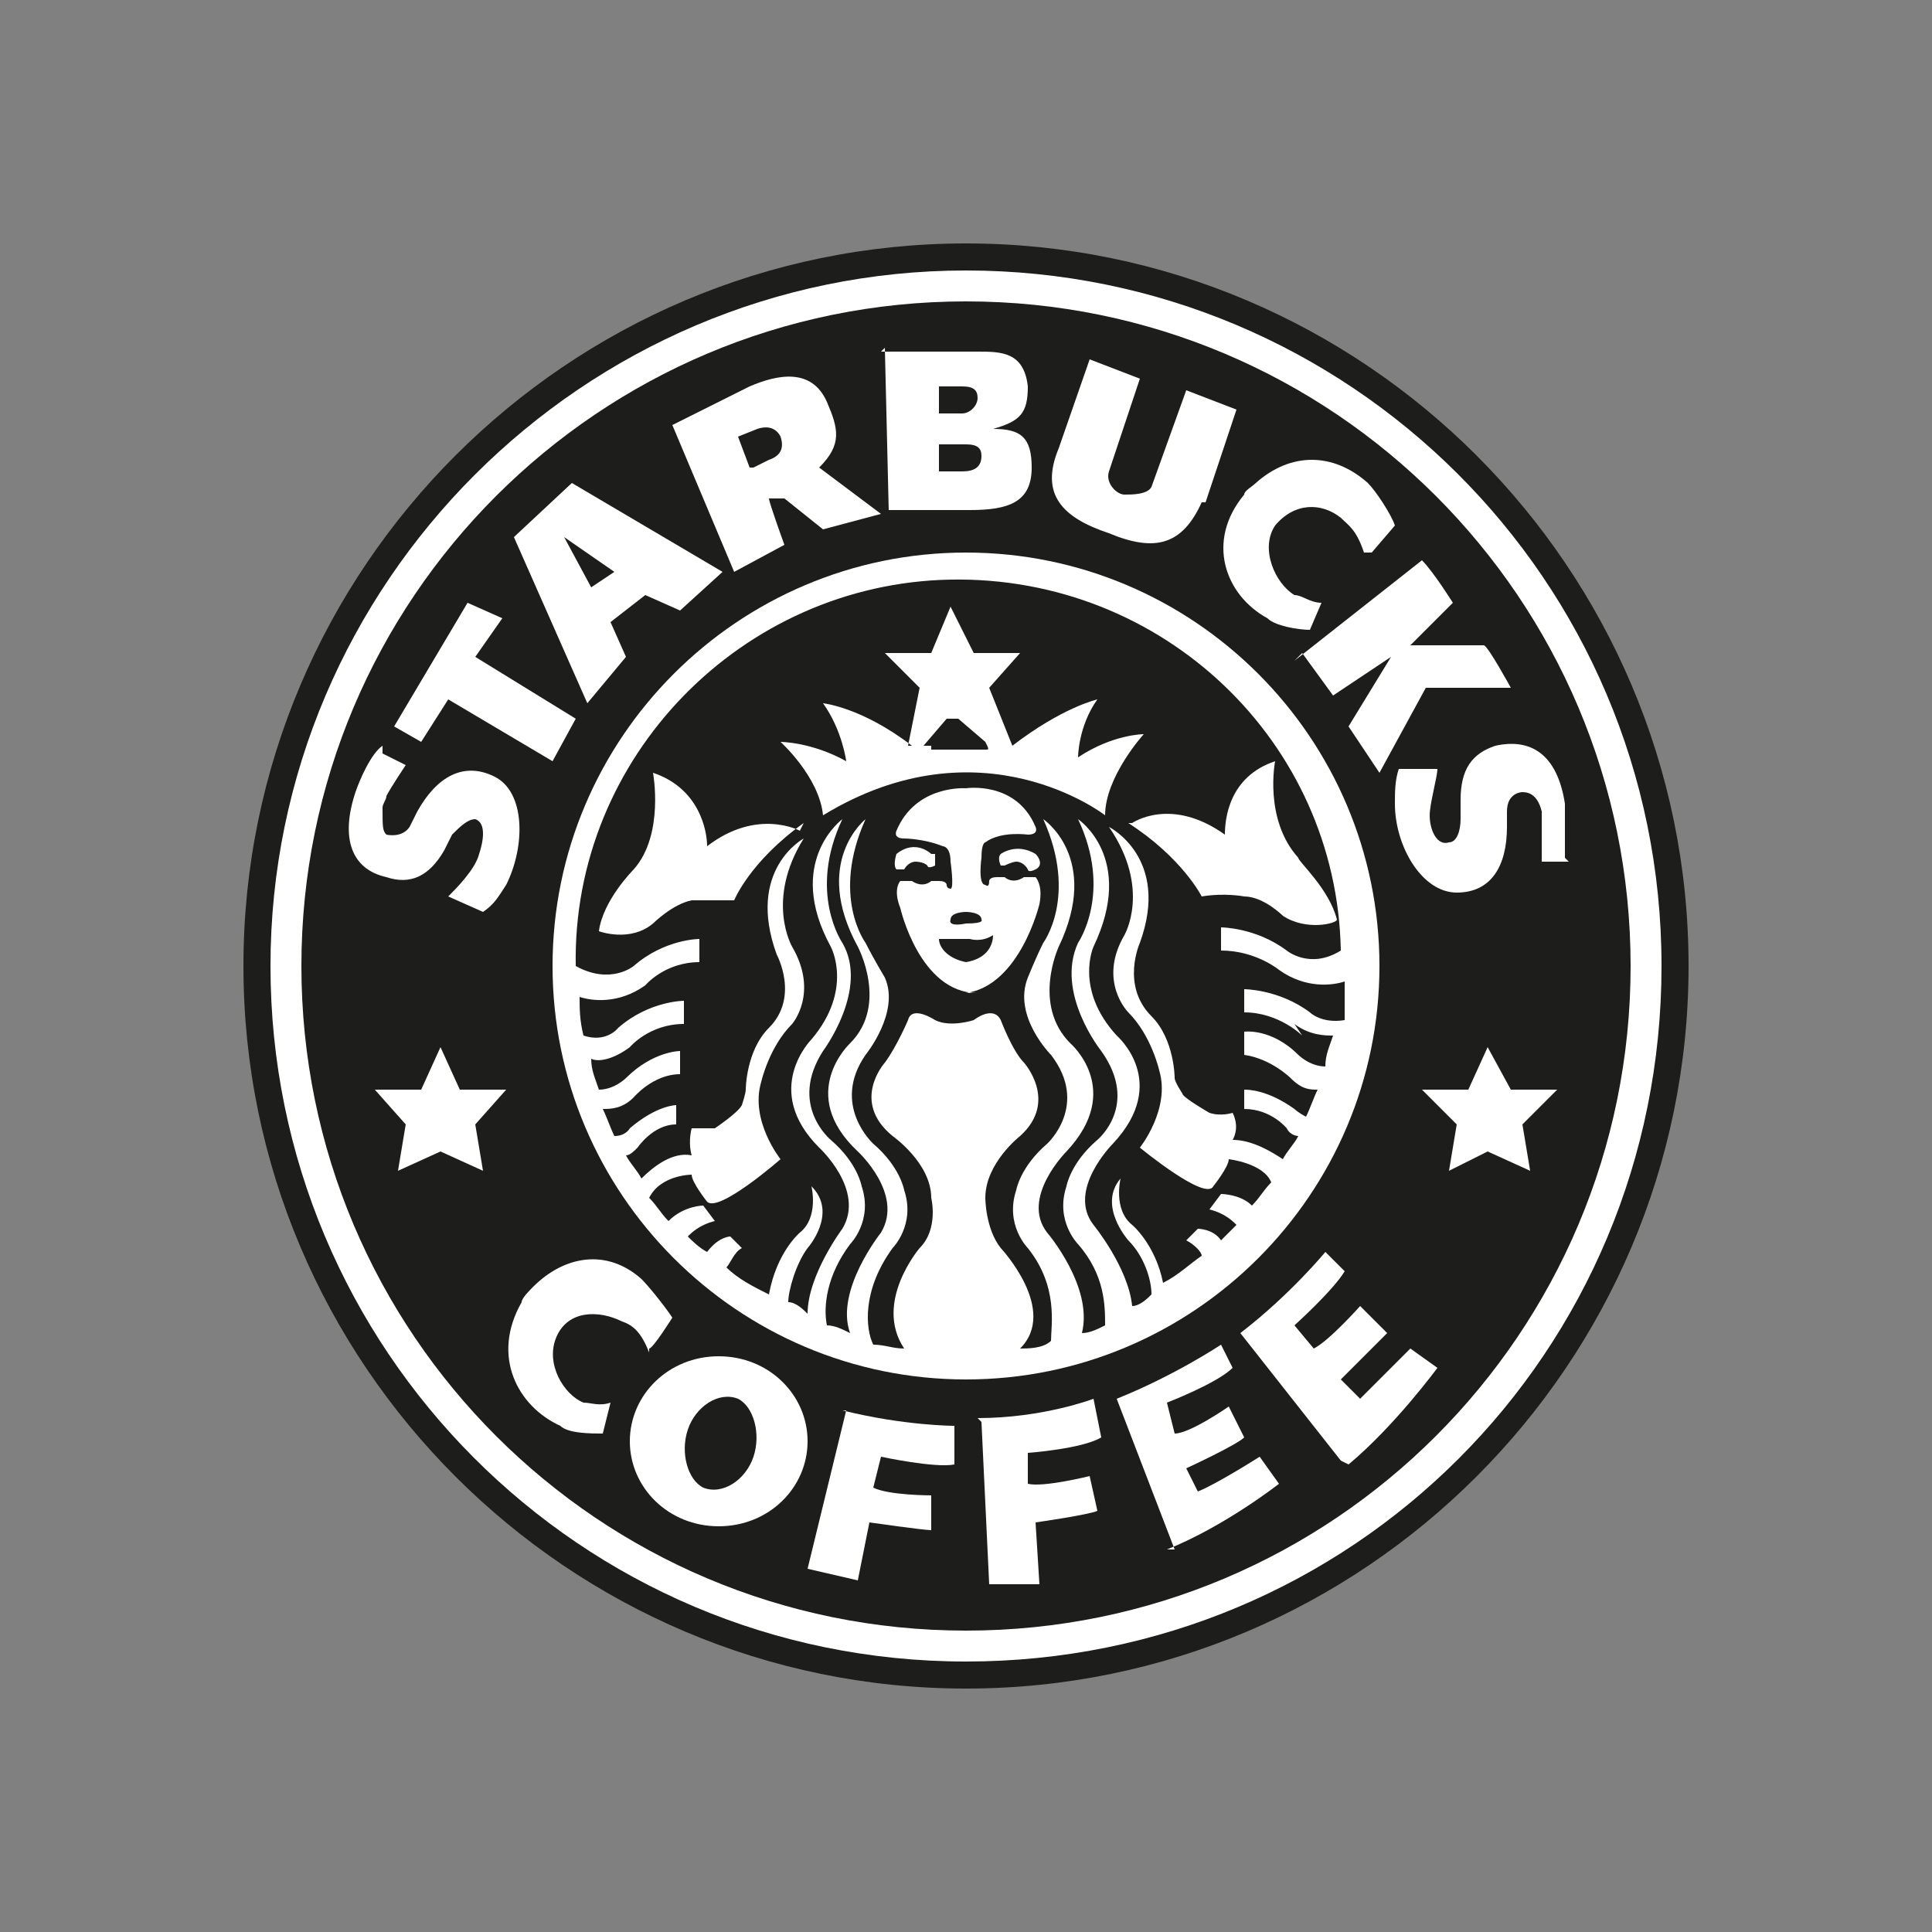 <?xml version="1.0" encoding="UTF-8"?>
<svg id="Capa_1" xmlns="http://www.w3.org/2000/svg" version="1.1" viewBox="0 0 50 50">
  <rect x="0" y="0" width="50" height="50" fill="#808080" stroke="none"/>
  <!-- Generator: Adobe Illustrator 29.3.1, SVG Export Plug-In . SVG Version: 2.1.0 Build 151)  -->
  <defs>
    <style>
      .st0 {
        fill: #fff;
      }

      .st0, .st1 {
        fill-rule: evenodd;
      }

      .st1 {
        fill: #1d1d1b;
      }
    </style>
  </defs>
  <path class="st1" d="M25,6.3C14.7,6.3,6.3,14.7,6.3,25s8.4,18.7,18.7,18.7,18.7-8.4,18.7-18.7S35.3,6.3,25,6.3h0Z"/>
  <path class="st0" d="M25,7C15.1,7,7,15.1,7,25s8,18,18,18,18-8,18-18S34.9,7,25,7h0Z"/>
  <path class="st1" d="M25,7.8c-9.5,0-17.2,7.7-17.2,17.2s7.7,17.2,17.2,17.2,17.2-7.7,17.2-17.2S34.5,7.8,25,7.8h0Z"/>
  <path class="st0" d="M25,14.3c-5.9,0-10.7,4.8-10.7,10.7s4.8,10.7,10.7,10.7,10.7-4.8,10.7-10.7-4.8-10.7-10.7-10.7h0Z"/>
  <polygon class="st0" points="12.5 30.3 11.4 29.8 10.3 30.3 10.5 29.1 9.7 28.2 10.9 28.2 11.4 27.1 11.9 28.2 13.1 28.2 12.3 29.1 12.5 30.3 12.5 30.3"/>
  <polygon class="st0" points="39.6 30.3 38.5 29.8 37.5 30.3 37.7 29.1 36.8 28.2 38 28.2 38.5 27.1 39.1 28.2 40.3 28.2 39.4 29.1 39.6 30.3 39.6 30.3"/>
  <path class="st1" d="M33.7,26.8s-.6-.6-1.5-.6v-.6s.9,0,1.7.6c0,0,.3.3.9.2,0-.3,0-.6,0-1-.3.1-1,.2-1.7-.3,0,0-.6-.5-1.5-.5v-.6s.9,0,1.7.6c0,0,.6.5,1.4,0-.1-5.4-4.6-9.7-10.1-9.6-5.4.1-9.8,4.6-9.7,10,.9.5,1.5,0,1.5,0,.8-.7,1.7-.7,1.7-.7v.6c-.9,0-1.4.6-1.4.6-.7.5-1.4.4-1.7.3,0,.3,0,.6.1,1,.6.2.9-.2.9-.2.8-.7,1.7-.7,1.7-.7v.6c-.9,0-1.4.6-1.4.6-.4.3-.8.4-1,.3,0,.3.1.5.2.8.4,0,.7-.3.7-.3.7-.7,1.4-.7,1.4-.7v.6c-.7,0-1.2.6-1.2.6-.3.3-.6.3-.8.3.1.2.2.5.3.7.3,0,.4-.2.4-.2.7-.6,1.2-.6,1.2-.6v.5c-.6,0-1,.6-1,.6-.1.1-.2.2-.3.2.1.2.3.4.4.6.3-.3.8-.7,1.3-.6,0,0-.1-.3,0-.7,0,0,.3,0,.6,0,0,0,.6-.4.7-.6,0,0,.1-.3.1-.4,0,0,0-1,.6-1.6.8-.8.2-1.9.2-1.9-.8-2.2.7-3,.7-3-1,1.6-.3,2.8-.3,2.8.7,1.2,0,2,0,2-.6.6-.8,1.5-.8,1.5-.3,1,.5,2,.5,2,0,0-1.6,1.4-1.9,1.1,0,0-.4-.5-.4-.7,0,0-.8,0-1.1.6.2.2.3.4.5.6.4-.4.9-.4.9-.4l.3.4c-.4.1-.6.3-.7.4.1.1.3.3.5.4.3-.4.6-.4.6-.4l.3.3c-.2.1-.3.4-.4.5.3.3.7.5,1.1.7.2-1.1.8-1.6.8-1.6.5-.4.3-1.2.3-1.2.7.7-.1,1.6-.1,1.6-.3.4-.5,1.1-.5,1.4.2,0,.4.2.5.3,0-1,.9-2.2.9-2.2.6-1-.6-2.1-.6-2.1-1.5-1.5-.2-2.8-.2-2.8,1.1-1.3.5-2.4.5-2.4-1.2-2.2.3-3.3.3-3.3-.9,1.9,0,3.2,0,3.2.7,1.2-.5,2.8-.5,2.8-.9,1.4.2,2.3.2,2.3.7.6.8,1.2.8,1.2.3.9-.3,1.5-.3,1.5-.6.8-.7,1.6-.6,2.1.2,0,.4.1.6.2-.4-1.1.8-2.6.8-2.6.6-1-.6-2.1-.6-2.1-1.6-1.5-.2-2.8-.2-2.8,1-1,.2-2.5.2-2.5-1.2-2.2.2-3.3.2-3.3-.9,2,0,3.2,0,3.2.2.4.5.9.5.9.4.9-.5,2-.5,2-.9,1.3.2,2.3.2,2.3.7.6.8,1.2.8,1.2.3.9-.3,1.5-.3,1.5-.8,1.1-.7,2.1-.5,2.5.3,0,.5.1.8.1,0,0,0,0,0,0-.8-1.2.4-2.6.4-2.6.5-.5.3-1.3.3-1.3,0-.9-1-1.6-1-1.6-1.1-.9-.2-1.9-.2-1.9.3-.4.6-1.1.6-1.1.1-.4.7,0,.7,0,.4.2,1,0,1,0,0,0,.5-.4.7,0,0,0,.3.8.6,1.1,0,0,.9,1-.1,1.9,0,0-.9.7-.9,1.6,0,0,0,.8.4,1.3,0,0,1.5,1.6.5,2.6,0,0,0,0,0,0,.2,0,.6,0,.8-.2,0-.4.2-1.4-.6-2.4,0,0-.6-.6-.3-1.5,0,0,.1-.6.8-1.2,0,0,1.1-1,.1-2.3,0,0-1-1-.6-2,0,0,.2-.5.4-.9,0,0,.9-1.2,0-3.2,0,0,1.5,1,.4,3.3,0,0-.7,1.5.3,2.5,0,0,1.4,1.2-.1,2.8,0,0-1.2,1.2-.5,2.1,0,0,1.2,1.4.9,2.6.2,0,.4-.1.6-.2,0-.5,0-1.3-.7-2.1,0,0-.6-.6-.3-1.5,0,0,.1-.6.8-1.2,0,0,1.1-.9.1-2.3,0,0-1.2-1.5-.6-2.8,0,0,.9-1.3,0-3.2,0,0,1.5,1,.4,3.3,0,0-.5,1.1.6,2.3,0,0,1.4,1.2-.1,2.8,0,0-1.2,1.2-.5,2.1,0,0,.9,1.1,1,2.1.2,0,.4-.2.5-.3,0-.4-.2-1-.6-1.4,0,0-.8-.9-.2-1.6,0,0-.2.8.3,1.2,0,0,.6.5.8,1.5.4-.2.7-.5,1-.7,0-.1-.2-.3-.4-.4l.3-.3s.4,0,.6.3c.1-.1.3-.3.4-.4-.1-.1-.3-.3-.7-.4l.3-.4s.5,0,.8.3c.2-.2.3-.4.5-.6-.2-.5-1.1-.6-1.1-.6,0,.2-.4.7-.4.7-.2.4-1.9-1-1.9-1,0,0,.8-1,.5-2,0,0-.2-.9-.8-1.5,0,0-.8-.8-.1-2,0,0,.7-1.2-.4-2.8,0,0,1.6.8.8,3,0,0-.5,1.1.3,1.9.6.6.6,1.6.6,1.6,0,.1.2.4.2.4,0,.1.7.5.7.5.3.1.6,0,.6,0,.2.4,0,.7,0,.7.5,0,1,.3,1.3.5.1-.2.3-.4.4-.6,0,0-.2,0-.3-.2,0,0-.4-.5-1.1-.5v-.5c.1,0,.6,0,1.3.5,0,0,.1.1.3.2.1-.2.2-.5.3-.7-.2,0-.4,0-.7-.3,0,0-.5-.5-1.2-.6v-.6s.7-.1,1.4.6c0,0,.3.3.7.3,0-.3.1-.5.2-.8-.2,0-.6,0-1-.3h0Z"/>
  <path class="st0" d="M29.2,21.3s0,0,0,0c1.4.9,1.9,1.9,1.9,1.9,0,0,0,0,0,0,.6-.1,1.1,0,1.1,0,.5,0,1,.5,1,.5.6.4,1.4.2,1.4.1,0,0,0,0,0,0-.2-.8-1-1.5-1-1.6-.9-1-.6-2.5-.6-2.5,0,0,0,0,0,0,0,0,0,0,0,0-1.2.4-1.3,1.5-1.3,1.9-1.4-1-2.4-.3-2.4-.3,0,0,0,0,0,0h0Z"/>
  <path class="st0" d="M25,25.7c1.4-.2,1.9-2.3,1.9-2.3.1-.5-.1-.7-.1-.7-.2,0-.3,0-.3,0-.3.2-.5,0-.5,0,0,0-.2,0-.2,0-.2,0-.2.1-.2.1,0,.2-.1.1-.1.1-.2,0-.1-.7-.1-.7,0-.4.1-.4.1-.4.4-.3,1.1-.2,1.1-.2.3,0,.2-.2.2-.2-.5-1.2-1.8-1-1.8-1,0,0-1.3-.1-1.8,1.1,0,0-.1.2.2.2,0,0,.5,0,1,.2,0,0,.2,0,.2.4,0,0,.1.7,0,.7,0,0-.1,0-.1-.1,0,0,0-.1-.2-.1,0,0-.1,0-.2,0,0,0-.2.2-.5,0,0,0-.2,0-.3,0,0,0-.2.2,0,.7,0,0,.5,2.2,2,2.2h0Z"/>
  <path class="st0" d="M24.1,22.1s-.4-.4-.9,0c0,0-.1.3,0,.4.1,0,.2,0,.2,0,0,0,.1-.2.3-.2,0,0,.2,0,.3.1,0,0,0,.1.2,0,0,0,0-.1,0-.3h0Z"/>
  <path class="st0" d="M25.8,22.4c0,0,.2,0,.2,0,0,0,.2-.1.3-.1.2,0,.3.2.3.2,0,0,0,.1.2,0,.2-.1.1-.3,0-.4-.5-.3-.9,0-.9,0-.1.1,0,.3,0,.3h0Z"/>
  <path class="st1" d="M25,23.9c.5,0,.4-.1.4-.1,0-.2-.4-.2-.4-.2,0,0-.4,0-.4.2,0,0-.1.2.4.1h0Z"/>
  <path class="st1" d="M24.3,24.3c0,.2.2.5.7.6.6-.1.7-.5.7-.7,0,0,0,0,0,0-.3.2-.6.1-.6.1,0,0-.4,0-.6,0,0,0,0,0,0,0h0Z"/>
  <path class="st0" d="M23.6,19.3c-1.3-1-2.3-1.1-2.3-1.1.5.7.6,1.5.6,1.5-.9-.5-1.7-.5-1.7-.5,0,0,1,.9,1.1,1.9,4.1-2.5,7.3,0,7.3,0,0-1,1-2.1,1-2.1,0,0-.8,0-1.7.6,0,0,0-.8.5-1.5,0,0-.9.2-2.2,1.2l-.6-1.5.8-.9h-1.2l-.6-1.2-.5,1.2h-1.2l.9.9-.3,1.5h0Z"/>
  <path class="st1" d="M24.1,19.3c0,0,0,.1,0,.1h1.4c.1,0,.1,0,0-.2l-.7-.6c0,0-.2,0-.3,0l-.6.7h0Z"/>
  <path class="st0" d="M20.7,21.5s-1.1-.6-2.4.4c0-.4-.2-1.5-1.4-1.9,0,0,0,0,0,0,0,0,0,0,0,0,0,0,.3,1.6-.5,2.5,0,0-.8.8-.9,1.6,0,0,0,0,0,0,0,0,.8.3,1.4-.2,0,0,.5-.5,1-.6,0,0,.5,0,1.1,0,0,0,0,0,0,0,0,0,.4-1,1.8-2,0,0,0,0,0,0,0,0,0,0,0,0h0Z"/>
  <path class="st0" d="M33.7,16.9l.8,1.1,1.5-1-1.1,1.8.8,1.2,1.2-2.2h2.2s-.6-1.1-.7-1.1h-1.9s1.1-1.1,1.1-1.1c0,0-.5-.8-.8-1.1l-3.3,2.6h0Z"/>
  <path class="st0" d="M31.1,13c-.5,1.1-1.2,1.3-2.4.8-1.2-.4-1.8-1-1.3-2.2l.8-2.3,1.3.5-.8,2.4c-.1.3.2.6.4.6.2,0,.6,0,.7-.2l.9-2.5,1.3.5-.8,2.4h0Z"/>
  <path class="st0" d="M22.8,9.1h2.5c.6,0,1.2,0,1.3.9,0,.7-.2.9-.9,1.1h0c.7,0,1,.2,1,1,0,.9-.6,1.1-1.6,1.1h-2.1c0,0-.1-4.2-.1-4.2h0Z"/>
  <path class="st1" d="M24.3,10.7h.6c.2,0,.4-.2.4-.4,0-.2-.1-.3-.4-.3h-.6s0,.7,0,.7h0Z"/>
  <path class="st1" d="M24.3,12.2h.6c.3,0,.5-.1.5-.4,0-.2-.1-.3-.4-.3h-.7s0,.7,0,.7h0Z"/>
  <path class="st0" d="M17.4,11l2-1c.7-.3,1.6-.5,2,.4.3.7.4,1.1-.2,1.7l1.6,1.2-1.5.4-1-.8h-.4c0,.1.4,1.2.4,1.2l-1.3.7-1.6-3.8h0Z"/>
  <path class="st1" d="M19.5,12.1l.4-.2c.3-.1.4-.3.3-.6-.1-.2-.3-.3-.6-.2l-.5.2.3.8h0Z"/>
  <polygon class="st0" points="16.7 15.4 15.8 16.1 16.2 17 15.2 18.2 13.3 13.9 14.8 12.5 18.7 14.8 17.6 15.8 16.7 15.4 16.7 15.4"/>
  <polygon class="st1" points="14.6 13.9 15.3 15.2 15.9 14.8 14.6 13.9 14.6 13.9"/>
  <polygon class="st0" points="10.2 18.8 12.1 15.6 13 16 12.3 17 14.9 18.6 14.3 19.7 11.6 18.1 10.9 19.2 10.2 18.8 10.2 18.8"/>
  <path class="st0" d="M9.9,19.5l.6.3s-.4.6-.5.8c0,.1-.1.2-.1.3,0,.5,0,.6.1.7,0,0,.4.1.6-.2,0,0,.2-.4.2-.4.5-.9,1.2-1.3,2-.9.8.4.8,1.8.3,2.8-.2.3-.3.5-.6.7l-.9-.4c.2-.2.7-.7.8-1.1.1-.3.2-.8-.1-.9-.2,0-.4.2-.6.4,0,0-.2.4-.2.4-.4.7-.9.9-1.5.7-.9-.2-1.2-1-.8-2.2.1-.3.4-1,.7-1.2h0Z"/>
  <path class="st0" d="M40.6,22.3h-.7s0-.7,0-1c0-.1,0-.2,0-.3-.1-.4-.3-.5-.5-.5,0,0-.4,0-.4.5,0,0,0,.4,0,.4,0,1-.4,1.7-1.3,1.7-.9,0-1.6-1.2-1.6-2.3,0-.3,0-.6.1-.9h1c0,.2-.2.9-.2,1.2,0,.4.2.8.5.7.2,0,.3-.3.3-.6,0,0,0-.4,0-.5,0-.8.3-1.2.9-1.4.9-.2,1.6.2,1.8,1.5,0,.4,0,1.1,0,1.4h0Z"/>
  <path class="st0" d="M35.3,14.3c-.2-.6-.4-.7-.6-.9-.5-.4-1.2-.4-1.7.2-.4.6,0,1.5.5,1.8.2,0,.4.2.7.2,0,0-.3.7-.3.7-.3,0-.9-.1-1.1-.3-1.1-.6-1.6-2-.6-3.2,0-.1.2-.2.3-.3.9-.8,2-.8,2.9,0,.2.2.6.8.7,1.1,0,0-.6.7-.6.7h0Z"/>
  <path class="st0" d="M16.8,35c-.2-.5-.4-.7-.7-.8-.6-.3-1.4-.3-1.7.4-.3.7.2,1.5.7,1.7.2,0,.4.1.7,0,0,0-.2.8-.2.8-.3,0-.9,0-1.1-.2-1.1-.5-1.8-1.8-1-3.2,0-.1.2-.3.3-.4.8-.8,1.9-1,2.8-.2.2.2.6.7.8,1,0,0-.5.8-.6.8h0Z"/>
  <path class="st0" d="M21.9,36.5l-1,4.1,1.3.3.3-1.5s1.4.2,1.6.2v-.9c0,0-1.1,0-1.5-.2l.2-.8s1.4.3,1.9.2v-1c0,0-1.3,0-2.9-.4h0Z"/>
  <path class="st0" d="M25.4,36.8l.2,4.2h1.3c0,0-.1-1.6-.1-1.6,0,0,1.4-.2,1.6-.3l-.2-.9s-1.2.3-1.6.2v-.8s1.4-.1,1.9-.4l-.2-1s-1.3.5-3,.5h0Z"/>
  <path class="st0" d="M30.4,40.1l-1.5-3.9c1.5-.6,2.7-1.4,2.7-1.4l.3.6c-.4.4-1.7.9-1.7.9l.2.8c.4,0,1.4-.7,1.4-.7l.4.8c-.2.2-1.5.8-1.5.8l.3.6c.5-.2,1.6-.9,1.6-.9l.5.7s-1.4,1.1-2.9,1.7h0Z"/>
  <path class="st0" d="M34.7,37.8l-2.6-3.3c1.3-1,2.2-2.1,2.2-2.1l.5.5c-.3.5-1.3,1.4-1.3,1.4l.5.6c.4-.2,1.2-1.1,1.2-1.1l.7.7c-.2.2-1.2,1.2-1.2,1.2l.5.5c.4-.4,1.3-1.3,1.3-1.3l.7.5s-1.1,1.5-2.3,2.5h0Z"/>
  <path class="st0" d="M18.6,35.1c-1.3,0-2.3,1-2.3,2.2s1,2.2,2.3,2.2,2.3-1,2.3-2.2-1-2.2-2.3-2.2h0Z"/>
  <path class="st1" d="M19.1,36.2c-.5-.2-1.1.2-1.3.8-.2.6,0,1.3.4,1.5.5.2,1.1-.2,1.3-.8.2-.6,0-1.3-.4-1.5h0Z"/>
</svg>